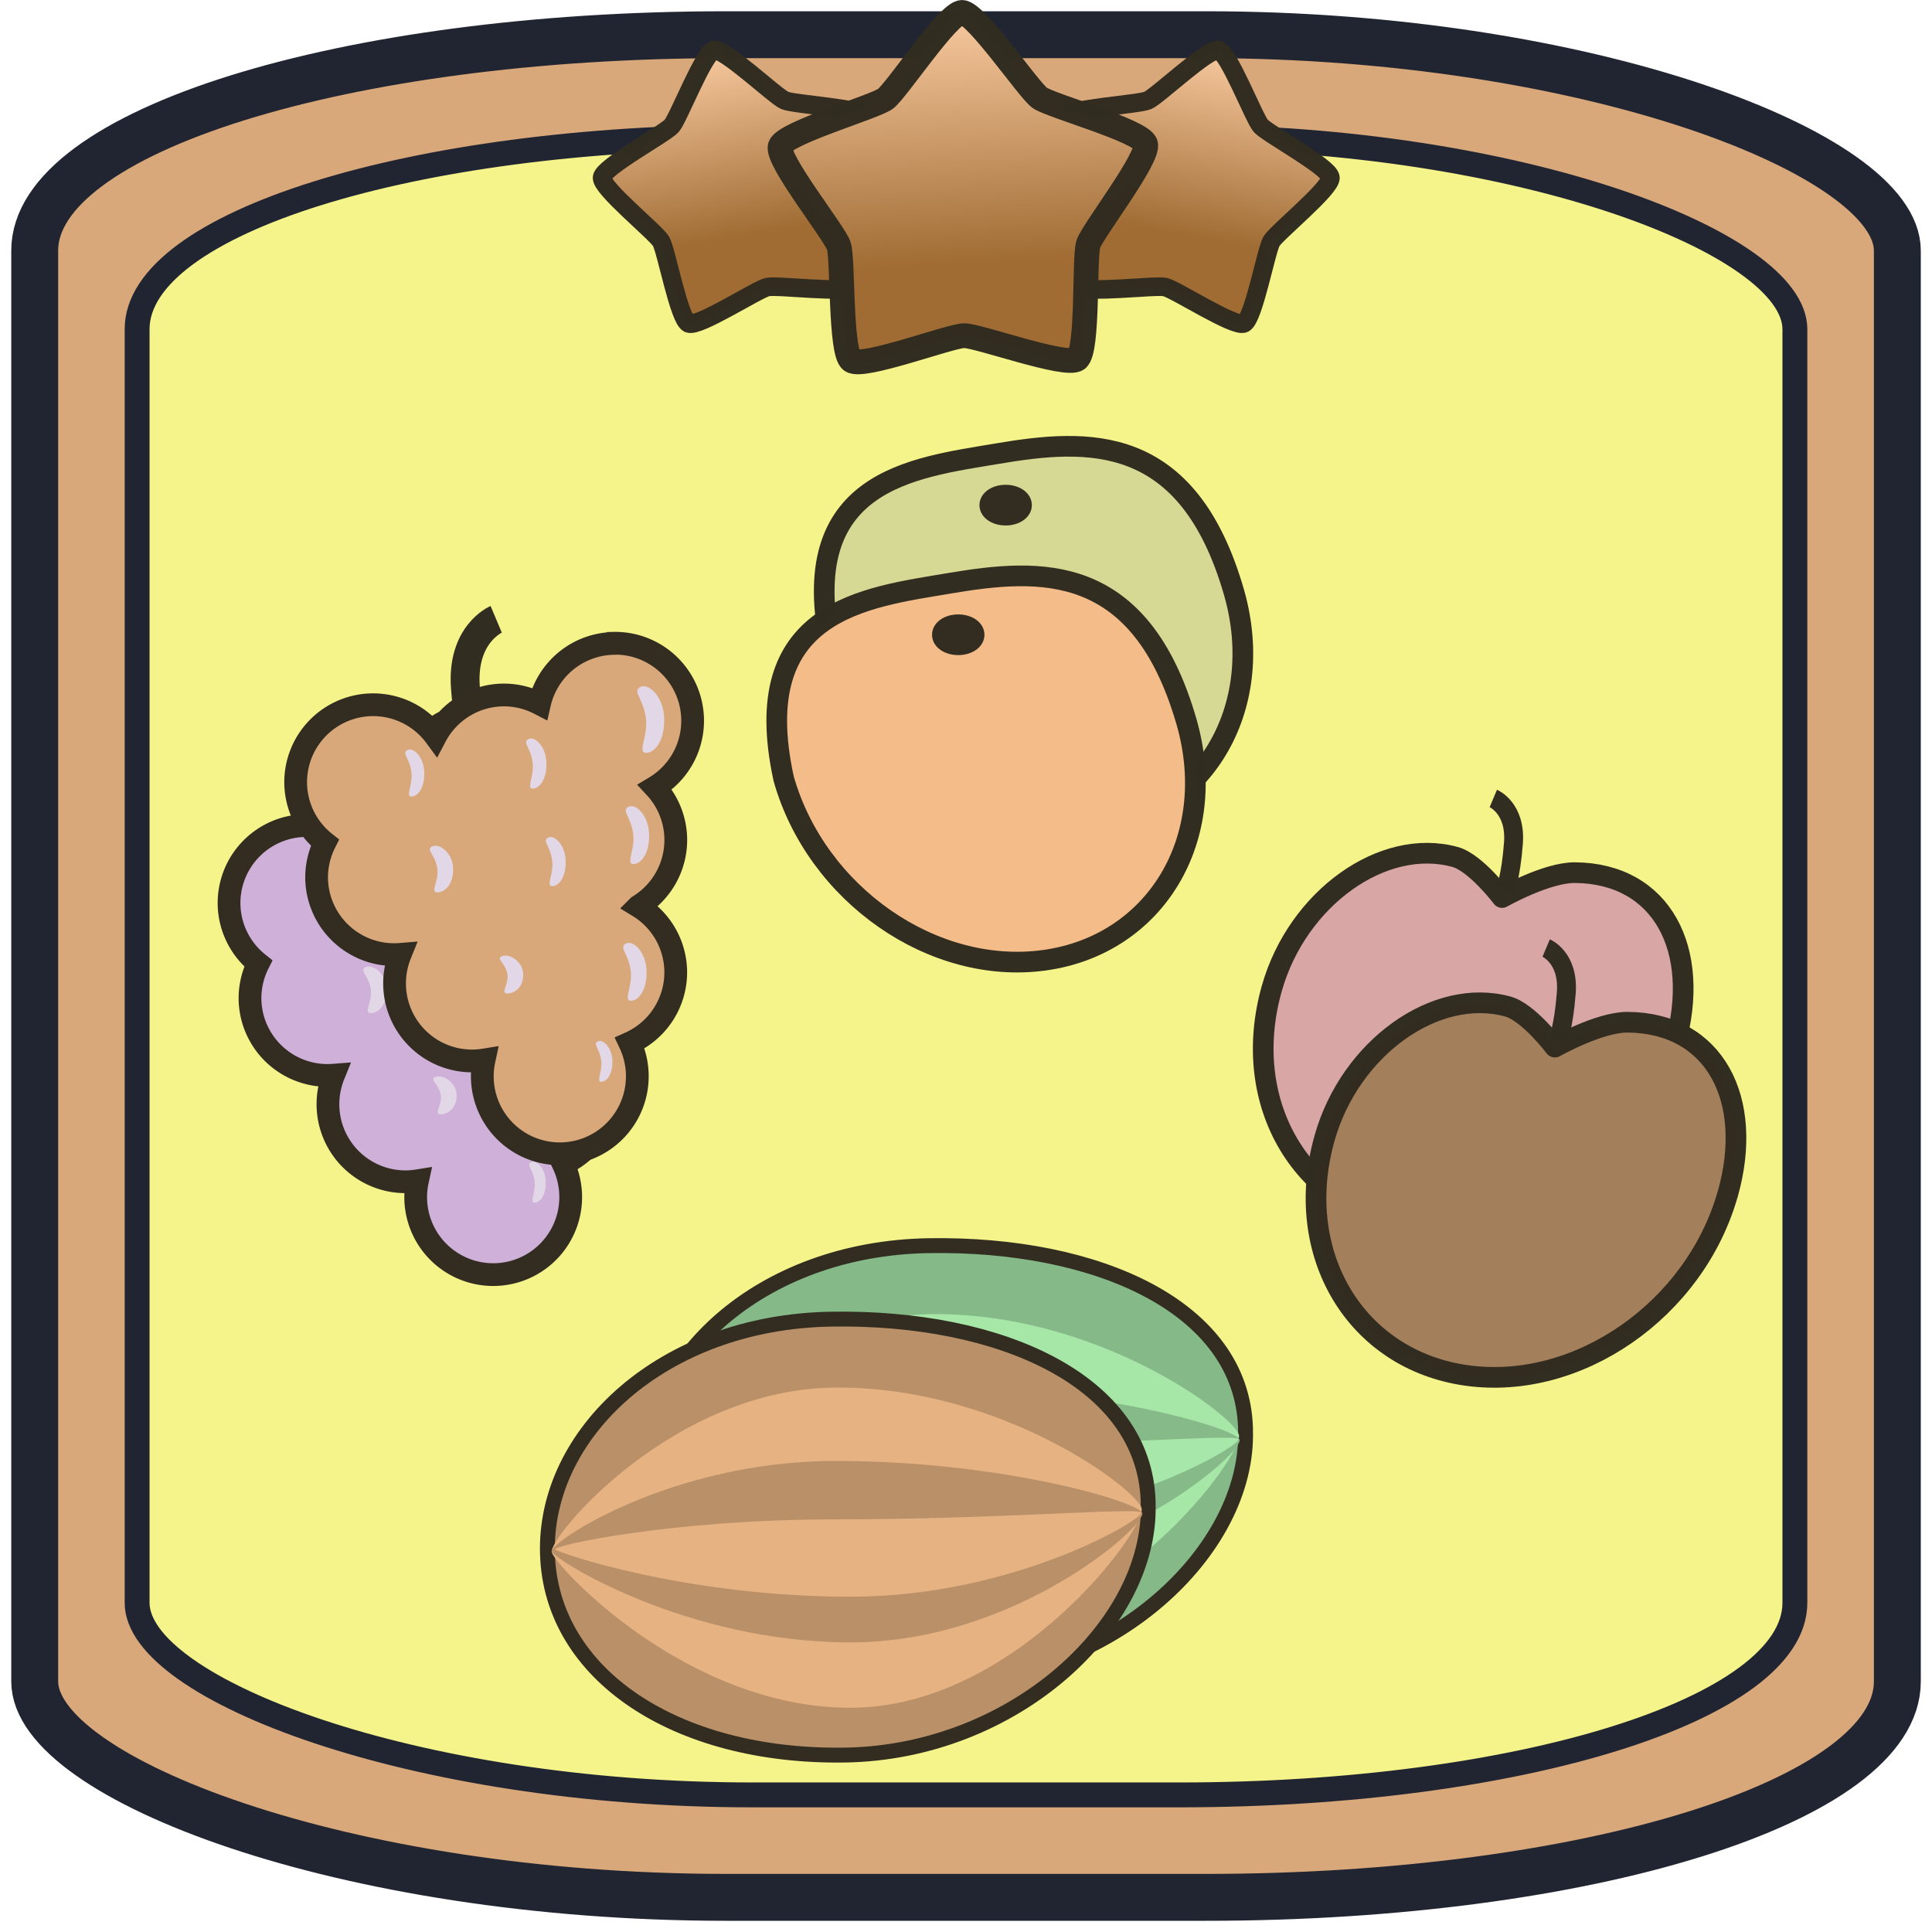 <?xml version="1.0" encoding="UTF-8" standalone="no"?>
<!-- Created with Inkscape (http://www.inkscape.org/) -->

<svg
   width="130"
   height="130"
   viewBox="0 0 34.396 34.396"
   version="1.1"
   id="svg1"
   inkscape:version="1.4.2 (f4327f4, 2025-05-13)"
   sodipodi:docname="DoubleFruit2.svg"
   xmlns:inkscape="http://www.inkscape.org/namespaces/inkscape"
   xmlns:sodipodi="http://sodipodi.sourceforge.net/DTD/sodipodi-0.dtd"
   xmlns:xlink="http://www.w3.org/1999/xlink"
   xmlns="http://www.w3.org/2000/svg"
   xmlns:svg="http://www.w3.org/2000/svg">
  <sodipodi:namedview
     id="namedview1"
     pagecolor="#ffffff"
     bordercolor="#000000"
     borderopacity="0.25"
     inkscape:showpageshadow="2"
     inkscape:pageopacity="0.0"
     inkscape:pagecheckerboard="0"
     inkscape:deskcolor="#d1d1d1"
     inkscape:document-units="mm"
     inkscape:zoom="3.2124158"
     inkscape:cx="-23.658208"
     inkscape:cy="72.375438"
     inkscape:window-width="3840"
     inkscape:window-height="2054"
     inkscape:window-x="-11"
     inkscape:window-y="-11"
     inkscape:window-maximized="1"
     inkscape:current-layer="layer1" />
  <defs
     id="defs1">
    <inkscape:path-effect
       effect="spiro"
       id="path-effect8"
       is_visible="true"
       lpeversion="1" />
    <inkscape:path-effect
       effect="mirror_symmetry"
       start_point="17.255,9.245"
       end_point="17.255,29.301"
       center_point="17.255,19.273"
       id="path-effect5"
       is_visible="true"
       lpeversion="1.2"
       lpesatellites=""
       mode="free"
       discard_orig_path="false"
       fuse_paths="true"
       oposite_fuse="false"
       split_items="false"
       split_open="false"
       link_styles="false" />
    <inkscape:path-effect
       effect="mirror_symmetry"
       start_point="27.03,8.41"
       end_point="27.03,28.183"
       center_point="27.03,18.297"
       id="path-effect3"
       is_visible="true"
       lpeversion="1.2"
       lpesatellites=""
       mode="free"
       discard_orig_path="false"
       fuse_paths="false"
       oposite_fuse="false"
       split_items="false"
       split_open="false"
       link_styles="false" />
    <linearGradient
       id="linearGradient33"
       inkscape:collect="always">
      <stop
         style="stop-color:#ffd1a8;stop-opacity:1;"
         offset="0"
         id="stop33" />
      <stop
         style="stop-color:#a06c34;stop-opacity:1;"
         offset="0.696"
         id="stop34" />
    </linearGradient>
    <inkscape:path-effect
       effect="spiro"
       id="path-effect8-8"
       is_visible="true"
       lpeversion="1" />
    <inkscape:path-effect
       effect="spiro"
       id="path-effect8-0"
       is_visible="true"
       lpeversion="1" />
    <inkscape:path-effect
       effect="spiro"
       id="path-effect8-0-9"
       is_visible="true"
       lpeversion="1" />
    <inkscape:path-effect
       effect="spiro"
       id="path-effect8-8-6"
       is_visible="true"
       lpeversion="1" />
    <inkscape:path-effect
       effect="spiro"
       id="path-effect8-3"
       is_visible="true"
       lpeversion="1" />
    <linearGradient
       inkscape:collect="always"
       xlink:href="#linearGradient33"
       id="linearGradient12"
       gradientUnits="userSpaceOnUse"
       x1="9.158"
       y1="0.654"
       x2="9.524"
       y2="7.639" />
    <linearGradient
       inkscape:collect="always"
       xlink:href="#linearGradient33"
       id="linearGradient13"
       gradientUnits="userSpaceOnUse"
       x1="9.158"
       y1="0.654"
       x2="9.524"
       y2="7.639" />
    <linearGradient
       inkscape:collect="always"
       xlink:href="#linearGradient33"
       id="linearGradient14"
       gradientUnits="userSpaceOnUse"
       x1="9.158"
       y1="0.654"
       x2="9.524"
       y2="7.639" />
  </defs>
  <g
     inkscape:label="Ebene 1"
     inkscape:groupmode="layer"
     id="layer1">
    <rect
       style="fill:#d9a87a;stroke:#212532;stroke-width:0.835;stroke-linejoin:round;stroke-miterlimit:8.2;stroke-opacity:0.996;stroke-dasharray:none;fill-opacity:1"
       id="rect1"
       width="33.161"
       height="33.161"
       x="0.618"
       y="0.618"
       ry="3.843"
       rx="12.308" />
    <rect
       style="fill:#f4f48b;stroke:#212532;stroke-width:0.443;stroke-linejoin:round;stroke-miterlimit:8.2;stroke-dasharray:none;stroke-opacity:0.996;fill-opacity:1"
       id="rect1-8"
       width="29.514"
       height="29.514"
       x="2.441"
       y="2.441"
       ry="3.42"
       rx="10.954" />
    <path
       style="fill:#d97a7a;fill-opacity:0;stroke:#322d21;stroke-width:0.514;stroke-linejoin:round;stroke-miterlimit:8.2;stroke-opacity:0.996"
       d="m 8.512,13.529 c 0,0 -0.153,-0.329 -0.226,-1.285 -0.073,-0.956 0.548,-1.218 0.548,-1.218"
       id="path9-6-5"
       sodipodi:nodetypes="czc" />
    <path
       id="path8"
       style="fill:#d9a6a6;stroke:#322d21;stroke-width:0.368;stroke-linejoin:round;stroke-miterlimit:8.2;stroke-opacity:0.996;fill-opacity:1"
       d="m 29.819,18.594 c -0.584,2.06 -2.663,3.507 -4.645,3.231 -1.982,-0.276 -3.115,-2.17 -2.531,-4.23 0.454,-1.603 1.98,-2.692 3.263,-2.338 0.366,0.101 0.836,0.722 0.836,0.722 0,0 0.791,-0.447 1.296,-0.443 1.553,0.011 2.257,1.378 1.782,3.058 z"
       sodipodi:nodetypes="sssscss" />
    <path
       id="path8-2"
       style="fill:#d6d994;fill-opacity:1;stroke:#322d21;stroke-width:0.368;stroke-linejoin:round;stroke-miterlimit:8.2;stroke-opacity:0.996"
       d="m 14.797,11.557 c 0.584,2.06 2.663,3.507 4.645,3.231 1.982,-0.276 3.115,-2.17 2.531,-4.23 -0.823,-2.874 -2.613,-2.753 -4.222,-2.481 -1.5,0.254 -3.611,0.466 -2.954,3.48 z"
       sodipodi:nodetypes="sssas" />
    <path
       style="fill:#d97a7a;fill-opacity:0;stroke:#322d21;stroke-width:0.336;stroke-linejoin:round;stroke-miterlimit:8.2;stroke-opacity:0.996"
       d="m 26.796,15.853 c 0,0 0.1,-0.215 0.148,-0.841 0.048,-0.626 -0.358,-0.797 -0.358,-0.797"
       id="path9"
       sodipodi:nodetypes="czc" />
    <path
       id="path8-5"
       style="fill:#a47f5c;stroke:#322d21;stroke-width:0.368;stroke-linejoin:round;stroke-miterlimit:8.2;stroke-opacity:0.996;fill-opacity:1"
       d="m 30.759,21.257 c -0.584,2.06 -2.663,3.507 -4.645,3.231 -1.982,-0.276 -3.115,-2.17 -2.531,-4.23 0.454,-1.603 1.98,-2.692 3.263,-2.338 0.366,0.101 0.836,0.722 0.836,0.722 0,0 0.791,-0.447 1.296,-0.443 1.553,0.011 2.257,1.378 1.782,3.058 z"
       sodipodi:nodetypes="sssscss" />
    <path
       style="fill:#d97a7a;fill-opacity:0;stroke:#322d21;stroke-width:0.336;stroke-linejoin:round;stroke-miterlimit:8.2;stroke-opacity:0.996"
       d="m 27.737,18.516 c 0,0 0.1,-0.215 0.148,-0.841 0.048,-0.626 -0.358,-0.797 -0.358,-0.797"
       id="path9-7"
       sodipodi:nodetypes="czc" />
    <path
       style="fill:#d97a7a;fill-opacity:0;stroke:#322d21;stroke-width:0.514;stroke-linejoin:round;stroke-miterlimit:8.2;stroke-opacity:0.996"
       d="m 7.602,15.411 c 0,0 -0.153,-0.329 -0.226,-1.285 -0.073,-0.956 0.548,-1.218 0.548,-1.218"
       id="path9-6"
       sodipodi:nodetypes="czc" />
    <path
       sodipodi:type="star"
       style="fill:url(#linearGradient12);fill-opacity:1;fill-rule:nonzero;stroke:#322d21;stroke-width:0.443;stroke-linejoin:round;stroke-miterlimit:8.2;stroke-opacity:0.996"
       id="path1-5-7"
       inkscape:flatsided="false"
       sodipodi:sides="5"
       sodipodi:cx="9.3473988"
       sodipodi:cy="4.4553022"
       sodipodi:r1="3.4362388"
       sodipodi:r2="2.3474281"
       sodipodi:arg1="0.9357696"
       sodipodi:arg2="1.5640882"
       inkscape:rounded="0.12173243"
       inkscape:randomized="0"
       d="M 11.386,7.222 C 11.183,7.371 9.615,6.801 9.363,6.803 9.112,6.804 7.551,7.395 7.346,7.249 7.142,7.102 7.199,5.434 7.12,5.196 7.04,4.957 5.996,3.655 6.072,3.415 6.148,3.176 7.752,2.715 7.955,2.565 8.157,2.416 9.073,1.021 9.324,1.019 c 0.251,-0.002 1.186,1.381 1.39,1.528 0.204,0.146 1.815,0.586 1.894,0.825 0.079,0.239 -0.947,1.555 -1.024,1.794 -0.076,0.24 0.003,1.907 -0.199,2.056 z"
       inkscape:transform-center-x="-0.21525591"
       inkscape:transform-center-y="-0.47213525"
       transform="matrix(0.728,0.169,-0.169,0.728,15.077,-1.424)" />
    <path
       sodipodi:type="star"
       style="fill:url(#linearGradient13);fill-opacity:1;fill-rule:nonzero;stroke:#322d21;stroke-width:0.443;stroke-linejoin:round;stroke-miterlimit:8.2;stroke-opacity:0.996"
       id="path1-5-7-0"
       inkscape:flatsided="false"
       sodipodi:sides="5"
       sodipodi:cx="9.3473988"
       sodipodi:cy="4.4553022"
       sodipodi:r1="3.4362388"
       sodipodi:r2="2.3474281"
       sodipodi:arg1="0.9357696"
       sodipodi:arg2="1.5640882"
       inkscape:rounded="0.12173243"
       inkscape:randomized="0"
       d="M 11.386,7.222 C 11.183,7.371 9.615,6.801 9.363,6.803 9.112,6.804 7.551,7.395 7.346,7.249 7.142,7.102 7.199,5.434 7.12,5.196 7.04,4.957 5.996,3.655 6.072,3.415 6.148,3.176 7.752,2.715 7.955,2.565 8.157,2.416 9.073,1.021 9.324,1.019 c 0.251,-0.002 1.186,1.381 1.39,1.528 0.204,0.146 1.815,0.586 1.894,0.825 0.079,0.239 -0.947,1.555 -1.024,1.794 -0.076,0.24 0.003,1.907 -0.199,2.056 z"
       inkscape:transform-center-x="0.2152559"
       inkscape:transform-center-y="-0.47213525"
       transform="matrix(-0.728,0.169,0.169,0.728,19.328,-1.424)" />
    <path
       sodipodi:type="star"
       style="fill:url(#linearGradient14);fill-opacity:1;fill-rule:nonzero;stroke:#322d21;stroke-width:0.443;stroke-linejoin:round;stroke-miterlimit:8.2;stroke-opacity:0.996"
       id="path1-5-4"
       inkscape:flatsided="false"
       sodipodi:sides="5"
       sodipodi:cx="9.3473988"
       sodipodi:cy="4.4553022"
       sodipodi:r1="3.4362388"
       sodipodi:r2="2.3474281"
       sodipodi:arg1="0.9357696"
       sodipodi:arg2="1.5640882"
       inkscape:rounded="0.12173243"
       inkscape:randomized="0"
       d="M 11.386,7.222 C 11.183,7.371 9.615,6.801 9.363,6.803 9.112,6.804 7.551,7.395 7.346,7.249 7.142,7.102 7.199,5.434 7.12,5.196 7.04,4.957 5.996,3.655 6.072,3.415 6.148,3.176 7.752,2.715 7.955,2.565 8.157,2.416 9.073,1.021 9.324,1.019 c 0.251,-0.002 1.186,1.381 1.39,1.528 0.204,0.146 1.815,0.586 1.894,0.825 0.079,0.239 -0.947,1.555 -1.024,1.794 -0.076,0.24 0.003,1.907 -0.199,2.056 z"
       inkscape:transform-center-x="0.066814449"
       inkscape:transform-center-y="-0.84094716"
       transform="matrix(0.995,0,0,0.995,7.849,-0.793)" />
    <path
       id="path1"
       style="fill:#ceb0d9;fill-opacity:1;stroke:#332d21;stroke-width:0.405;stroke-dasharray:none;stroke-opacity:1"
       d="M 9.732,13.606 A 1.38,1.38 0 0 0 8.419,14.679 1.38,1.38 0 0 0 7.757,14.524 1.38,1.38 0 0 0 6.568,15.26 1.38,1.38 0 0 0 5.425,14.698 a 1.38,1.38 0 0 0 -1.347,1.41 1.38,1.38 0 0 0 0.52,1.045 1.38,1.38 0 0 0 -0.147,0.645 1.38,1.38 0 0 0 1.41,1.348 1.38,1.38 0 0 0 0.078,-0.004 1.38,1.38 0 0 0 -0.1,0.549 1.38,1.38 0 0 0 1.41,1.348 1.38,1.38 0 0 0 0.183,-0.017 1.38,1.38 0 0 0 -0.031,0.322 1.38,1.38 0 0 0 1.41,1.348 1.38,1.38 0 0 0 1.349,-1.41 v -0.002 a 1.38,1.38 0 0 0 -0.133,-0.559 1.38,1.38 0 0 0 0.817,-1.29 v -0.002 a 1.38,1.38 0 0 0 -0.663,-1.144 1.38,1.38 0 0 1 7.89e-4,-7.89e-4 1.38,1.38 0 0 0 0.663,-1.21 v -0.002 a 1.38,1.38 0 0 0 -0.37,-0.906 1.38,1.38 0 0 0 0.67,-1.214 v -0.002 A 1.38,1.38 0 0 0 9.732,13.606 Z" />
    <path
       id="path7"
       style="fill:#85ba88;stroke:#332d21;stroke-width:0.265;fill-opacity:1"
       d="m 22.174,25.463 c 0.066,2.143 -2.383,4.427 -5.395,4.475 -3.012,0.047 -5.232,-1.432 -5.299,-3.575 -0.068,-2.143 2.042,-4.137 5.054,-4.186 3.012,-0.049 5.571,1.1 5.64,3.242 z"
       sodipodi:nodetypes="cssscc" />
    <path
       id="path10"
       style="fill:#a6e7a8;fill-opacity:1;stroke:#332d21;stroke-width:0;stroke-dasharray:none"
       d="m 16.884,29.096 c -2.934,0.005 -5.264,-2.52 -5.329,-2.769 -0.066,-0.249 2.145,-2.926 5.078,-2.932 2.934,-0.006 5.319,1.797 5.423,2.147 0.101,0.349 -2.239,3.548 -5.172,3.554 z"
       sodipodi:nodetypes="ssscs" />
    <path
       id="path10-6"
       style="fill:#87ba89;fill-opacity:1;stroke:#332d21;stroke-width:0;stroke-dasharray:none"
       d="m 16.884,27.933 c -2.934,0.003 -5.264,-1.464 -5.329,-1.615 -0.066,-0.151 2.104,-1.611 5.037,-1.615 2.934,-0.004 5.37,0.711 5.475,0.923 0.101,0.212 -2.249,2.304 -5.183,2.307 z"
       sodipodi:nodetypes="ssscs" />
    <path
       id="path10-65"
       style="fill:#a7e7a9;fill-opacity:1;stroke:#332d21;stroke-width:0;stroke-dasharray:none"
       d="m 16.884,27.119 c -2.934,0.001 -5.202,-0.778 -5.268,-0.842 -0.066,-0.064 2.042,-0.533 4.976,-0.535 2.934,-0.002 5.35,-0.214 5.454,-0.124 0.101,0.09 -2.228,1.499 -5.162,1.501 z"
       sodipodi:nodetypes="ssscs" />
    <path
       id="path7-0"
       style="fill:#ba9068;fill-opacity:1;stroke:#332d21;stroke-width:0.265"
       d="m 20.441,26.771 c 0.066,2.143 -2.383,4.427 -5.395,4.475 -3.012,0.047 -5.232,-1.432 -5.299,-3.575 -0.068,-2.143 2.042,-4.137 5.054,-4.186 3.012,-0.049 5.571,1.1 5.64,3.242 z"
       sodipodi:nodetypes="cssscc" />
    <path
       id="path10-0"
       style="fill:#e7b281;fill-opacity:1;stroke:#332d21;stroke-width:0;stroke-dasharray:none"
       d="m 15.152,30.404 c -2.934,0.005 -5.264,-2.52 -5.329,-2.769 -0.066,-0.249 2.145,-2.926 5.078,-2.932 2.934,-0.006 5.319,1.797 5.423,2.147 0.101,0.349 -2.239,3.548 -5.172,3.554 z"
       sodipodi:nodetypes="ssscs" />
    <path
       id="path10-6-1"
       style="fill:#ba9068;fill-opacity:1;stroke:#332d21;stroke-width:0;stroke-dasharray:none"
       d="m 15.152,29.24 c -2.934,0.003 -5.264,-1.464 -5.329,-1.615 -0.066,-0.151 2.104,-1.611 5.037,-1.615 2.934,-0.004 5.37,0.711 5.475,0.923 0.101,0.212 -2.249,2.304 -5.183,2.307 z"
       sodipodi:nodetypes="ssscs" />
    <path
       id="path10-65-4"
       style="fill:#e7b281;fill-opacity:1;stroke:#332d21;stroke-width:0;stroke-dasharray:none"
       d="m 15.152,28.427 c -2.934,0.001 -5.202,-0.778 -5.268,-0.842 -0.066,-0.064 2.042,-0.533 4.976,-0.535 2.934,-0.002 5.35,-0.214 5.454,-0.124 0.101,0.09 -2.228,1.499 -5.162,1.501 z"
       sodipodi:nodetypes="ssscs" />
    <path
       id="path11"
       style="fill:#e2d7e6;stroke:#332d21;stroke-width:0"
       d="m 10.32,15.554 c -0.164,0.007 0.023,-0.278 -0.004,-0.585 -0.033,-0.366 -0.236,-0.488 -0.122,-0.575 0.145,-0.111 0.426,0.138 0.444,0.532 0.017,0.393 -0.153,0.622 -0.317,0.629 z"
       sodipodi:nodetypes="ssscs" />
    <path
       id="path11-6"
       style="fill:#e2d7e6;stroke:#332d21;stroke-width:0"
       d="m 10.094,17.534 c -0.142,0.006 0.02,-0.242 -0.004,-0.508 -0.029,-0.318 -0.205,-0.424 -0.106,-0.5 0.126,-0.097 0.37,0.12 0.385,0.462 0.015,0.342 -0.133,0.541 -0.275,0.546 z"
       sodipodi:nodetypes="ssscs" />
    <path
       id="path11-3"
       style="fill:#e2d7e6;stroke:#332d21;stroke-width:0"
       d="m 10.049,19.967 c -0.142,0.006 0.02,-0.242 -0.004,-0.508 -0.029,-0.318 -0.205,-0.424 -0.106,-0.5 0.126,-0.097 0.37,0.12 0.385,0.462 0.015,0.342 -0.133,0.541 -0.275,0.546 z"
       sodipodi:nodetypes="ssscs" />
    <path
       id="path11-66"
       style="fill:#e2d7e6;stroke:#332d21;stroke-width:0"
       d="m 9.522,21.411 c -0.1,0.004 0.014,-0.171 -0.003,-0.359 -0.02,-0.225 -0.145,-0.3 -0.075,-0.353 0.089,-0.068 0.261,0.085 0.272,0.326 0.011,0.241 -0.094,0.382 -0.194,0.386 z"
       sodipodi:nodetypes="ssscs" />
    <path
       id="path11-63"
       style="fill:#e2d7e6;stroke:#332d21;stroke-width:0"
       d="m 7.853,19.838 c -0.142,0.004 0.02,-0.158 -0.004,-0.333 -0.029,-0.208 -0.205,-0.278 -0.106,-0.327 0.126,-0.063 0.37,0.079 0.385,0.302 0.015,0.224 -0.133,0.354 -0.275,0.358 z"
       sodipodi:nodetypes="ssscs" />
    <path
       id="path11-9"
       style="fill:#e2d7e6;stroke:#332d21;stroke-width:0"
       d="m 8.65,17.928 c -0.121,0.005 0.017,-0.205 -0.003,-0.432 -0.024,-0.27 -0.174,-0.36 -0.09,-0.424 0.107,-0.082 0.314,0.102 0.327,0.392 0.013,0.29 -0.113,0.459 -0.234,0.464 z"
       sodipodi:nodetypes="ssscs" />
    <path
       id="path11-8"
       style="fill:#e2d7e6;stroke:#332d21;stroke-width:0"
       d="m 8.302,16.191 c -0.123,0.005 0.018,-0.209 -0.003,-0.44 -0.025,-0.276 -0.178,-0.368 -0.092,-0.433 0.109,-0.084 0.321,0.104 0.334,0.4 0.013,0.296 -0.115,0.468 -0.239,0.473 z"
       sodipodi:nodetypes="ssscs" />
    <path
       id="path11-36"
       style="fill:#e2d7e6;stroke:#332d21;stroke-width:0"
       d="m 6.143,16.332 c -0.116,0.005 0.016,-0.196 -0.003,-0.413 -0.023,-0.259 -0.167,-0.345 -0.086,-0.406 0.103,-0.078 0.301,0.098 0.313,0.375 0.012,0.278 -0.108,0.44 -0.224,0.444 z"
       sodipodi:nodetypes="ssscs" />
    <path
       id="path11-0"
       style="fill:#e2d7e6;stroke:#332d21;stroke-width:0"
       d="m 6.607,18.038 c -0.142,0.005 0.02,-0.195 -0.004,-0.41 -0.029,-0.256 -0.205,-0.342 -0.106,-0.403 0.126,-0.078 0.37,0.097 0.385,0.372 0.015,0.275 -0.133,0.436 -0.275,0.44 z"
       sodipodi:nodetypes="ssscs" />
    <path
       style="fill:#d99f7a;fill-opacity:1;stroke:#332d21;stroke-width:0.398;stroke-dasharray:none;stroke-opacity:1"
       id="path12"
       sodipodi:type="arc"
       sodipodi:cx="-17.903774"
       sodipodi:cy="8.9929247"
       sodipodi:rx="0.26667103"
       sodipodi:ry="0.16318011"
       sodipodi:start="6.2613533"
       sodipodi:end="6.2601406"
       sodipodi:open="true"
       sodipodi:arc-type="arc"
       d="m -17.637,8.989 a 0.267,0.163 0 0 1 -0.261,0.167 0.267,0.163 0 0 1 -0.273,-0.159 0.267,0.163 0 0 1 0.261,-0.167 0.267,0.163 0 0 1 0.273,0.159"
       transform="scale(-1,1)" />
    <path
       id="path8-2-7"
       style="fill:#f4bc89;fill-opacity:1;stroke:#322d21;stroke-width:0.368;stroke-linejoin:round;stroke-miterlimit:8.2;stroke-opacity:0.996"
       d="m 13.952,13.864 c 0.584,2.06 2.663,3.507 4.645,3.231 1.982,-0.276 3.115,-2.17 2.531,-4.23 -0.823,-2.874 -2.613,-2.753 -4.222,-2.481 -1.5,0.254 -3.611,0.466 -2.954,3.48 z"
       sodipodi:nodetypes="sssas" />
    <path
       style="fill:#d99f7a;fill-opacity:1;stroke:#332d21;stroke-width:0.398;stroke-dasharray:none;stroke-opacity:1"
       id="path12-7"
       sodipodi:type="arc"
       sodipodi:cx="-17.059305"
       sodipodi:cy="11.300118"
       sodipodi:rx="0.26667103"
       sodipodi:ry="0.16318011"
       sodipodi:start="6.2613533"
       sodipodi:end="6.2601406"
       sodipodi:open="true"
       sodipodi:arc-type="arc"
       d="m -16.793,11.297 a 0.267,0.163 0 0 1 -0.261,0.167 0.267,0.163 0 0 1 -0.273,-0.159 0.267,0.163 0 0 1 0.261,-0.167 0.267,0.163 0 0 1 0.273,0.159"
       transform="scale(-1,1)" />
    <path
       id="path1-9"
       style="fill:#d9a87a;fill-opacity:1;stroke:#332d21;stroke-width:0.405;stroke-dasharray:none;stroke-opacity:1"
       d="m 10.918,11.455 a 1.38,1.38 0 0 0 -1.313,1.073 1.38,1.38 0 0 0 -0.662,-0.155 1.38,1.38 0 0 0 -1.189,0.736 1.38,1.38 0 0 0 -1.143,-0.562 1.38,1.38 0 0 0 -1.347,1.41 1.38,1.38 0 0 0 0.52,1.045 1.38,1.38 0 0 0 -0.147,0.645 1.38,1.38 0 0 0 1.41,1.348 1.38,1.38 0 0 0 0.078,-0.004 1.38,1.38 0 0 0 -0.1,0.549 1.38,1.38 0 0 0 1.41,1.348 1.38,1.38 0 0 0 0.183,-0.017 1.38,1.38 0 0 0 -0.031,0.322 1.38,1.38 0 0 0 1.41,1.348 1.38,1.38 0 0 0 1.349,-1.41 v -0.002 a 1.38,1.38 0 0 0 -0.133,-0.559 1.38,1.38 0 0 0 0.817,-1.29 v -0.002 a 1.38,1.38 0 0 0 -0.663,-1.144 1.38,1.38 0 0 1 7.89e-4,-7.89e-4 1.38,1.38 0 0 0 0.663,-1.21 v -0.002 a 1.38,1.38 0 0 0 -0.37,-0.906 1.38,1.38 0 0 0 0.67,-1.214 v -0.002 a 1.38,1.38 0 0 0 -1.411,-1.347 z" />
    <path
       id="path11-98"
       style="fill:#e2d7e6;stroke:#332d21;stroke-width:0"
       d="m 11.506,13.403 c -0.164,0.007 0.023,-0.278 -0.004,-0.585 -0.033,-0.366 -0.236,-0.488 -0.122,-0.575 0.145,-0.111 0.426,0.138 0.444,0.532 0.017,0.393 -0.153,0.622 -0.317,0.629 z"
       sodipodi:nodetypes="ssscs" />
    <path
       id="path11-6-1"
       style="fill:#e2d7e6;stroke:#332d21;stroke-width:0"
       d="m 11.28,15.383 c -0.142,0.006 0.02,-0.242 -0.004,-0.508 -0.029,-0.318 -0.205,-0.424 -0.106,-0.5 0.126,-0.097 0.37,0.12 0.385,0.462 0.015,0.342 -0.133,0.541 -0.275,0.546 z"
       sodipodi:nodetypes="ssscs" />
    <path
       id="path11-3-8"
       style="fill:#e2d7e6;stroke:#332d21;stroke-width:0"
       d="m 11.235,17.817 c -0.142,0.006 0.02,-0.242 -0.004,-0.508 -0.029,-0.318 -0.205,-0.424 -0.106,-0.5 0.126,-0.097 0.37,0.12 0.385,0.462 0.015,0.342 -0.133,0.541 -0.275,0.546 z"
       sodipodi:nodetypes="ssscs" />
    <path
       id="path11-66-2"
       style="fill:#e2d7e6;stroke:#332d21;stroke-width:0"
       d="m 10.708,19.26 c -0.1,0.004 0.014,-0.171 -0.003,-0.359 -0.02,-0.225 -0.145,-0.3 -0.075,-0.353 0.089,-0.068 0.261,0.085 0.272,0.326 0.011,0.241 -0.094,0.382 -0.194,0.386 z"
       sodipodi:nodetypes="ssscs" />
    <path
       id="path11-63-6"
       style="fill:#e2d7e6;stroke:#332d21;stroke-width:0"
       d="m 9.039,17.687 c -0.142,0.004 0.02,-0.158 -0.004,-0.333 -0.029,-0.208 -0.205,-0.278 -0.106,-0.327 0.126,-0.063 0.37,0.079 0.385,0.302 0.015,0.224 -0.133,0.354 -0.275,0.358 z"
       sodipodi:nodetypes="ssscs" />
    <path
       id="path11-9-6"
       style="fill:#e2d7e6;stroke:#332d21;stroke-width:0"
       d="m 9.836,15.777 c -0.121,0.005 0.017,-0.205 -0.003,-0.432 -0.024,-0.27 -0.174,-0.36 -0.09,-0.424 0.107,-0.082 0.314,0.102 0.327,0.392 0.013,0.29 -0.113,0.459 -0.234,0.464 z"
       sodipodi:nodetypes="ssscs" />
    <path
       id="path11-8-0"
       style="fill:#e2d7e6;stroke:#332d21;stroke-width:0"
       d="m 9.488,14.04 c -0.123,0.005 0.018,-0.209 -0.003,-0.44 -0.025,-0.276 -0.178,-0.368 -0.092,-0.433 0.109,-0.084 0.321,0.104 0.334,0.4 0.013,0.296 -0.115,0.468 -0.239,0.473 z"
       sodipodi:nodetypes="ssscs" />
    <path
       id="path11-36-3"
       style="fill:#e2d7e6;stroke:#332d21;stroke-width:0"
       d="m 7.329,14.181 c -0.116,0.005 0.016,-0.196 -0.003,-0.413 -0.023,-0.259 -0.167,-0.345 -0.086,-0.406 0.103,-0.078 0.301,0.098 0.313,0.375 0.012,0.278 -0.108,0.44 -0.224,0.444 z"
       sodipodi:nodetypes="ssscs" />
    <path
       id="path11-0-8"
       style="fill:#e2d7e6;stroke:#332d21;stroke-width:0"
       d="m 7.792,15.888 c -0.142,0.005 0.02,-0.195 -0.004,-0.41 -0.029,-0.256 -0.205,-0.342 -0.106,-0.403 0.126,-0.078 0.37,0.097 0.385,0.372 0.015,0.275 -0.133,0.436 -0.275,0.44 z"
       sodipodi:nodetypes="ssscs" />
  </g>
</svg>
